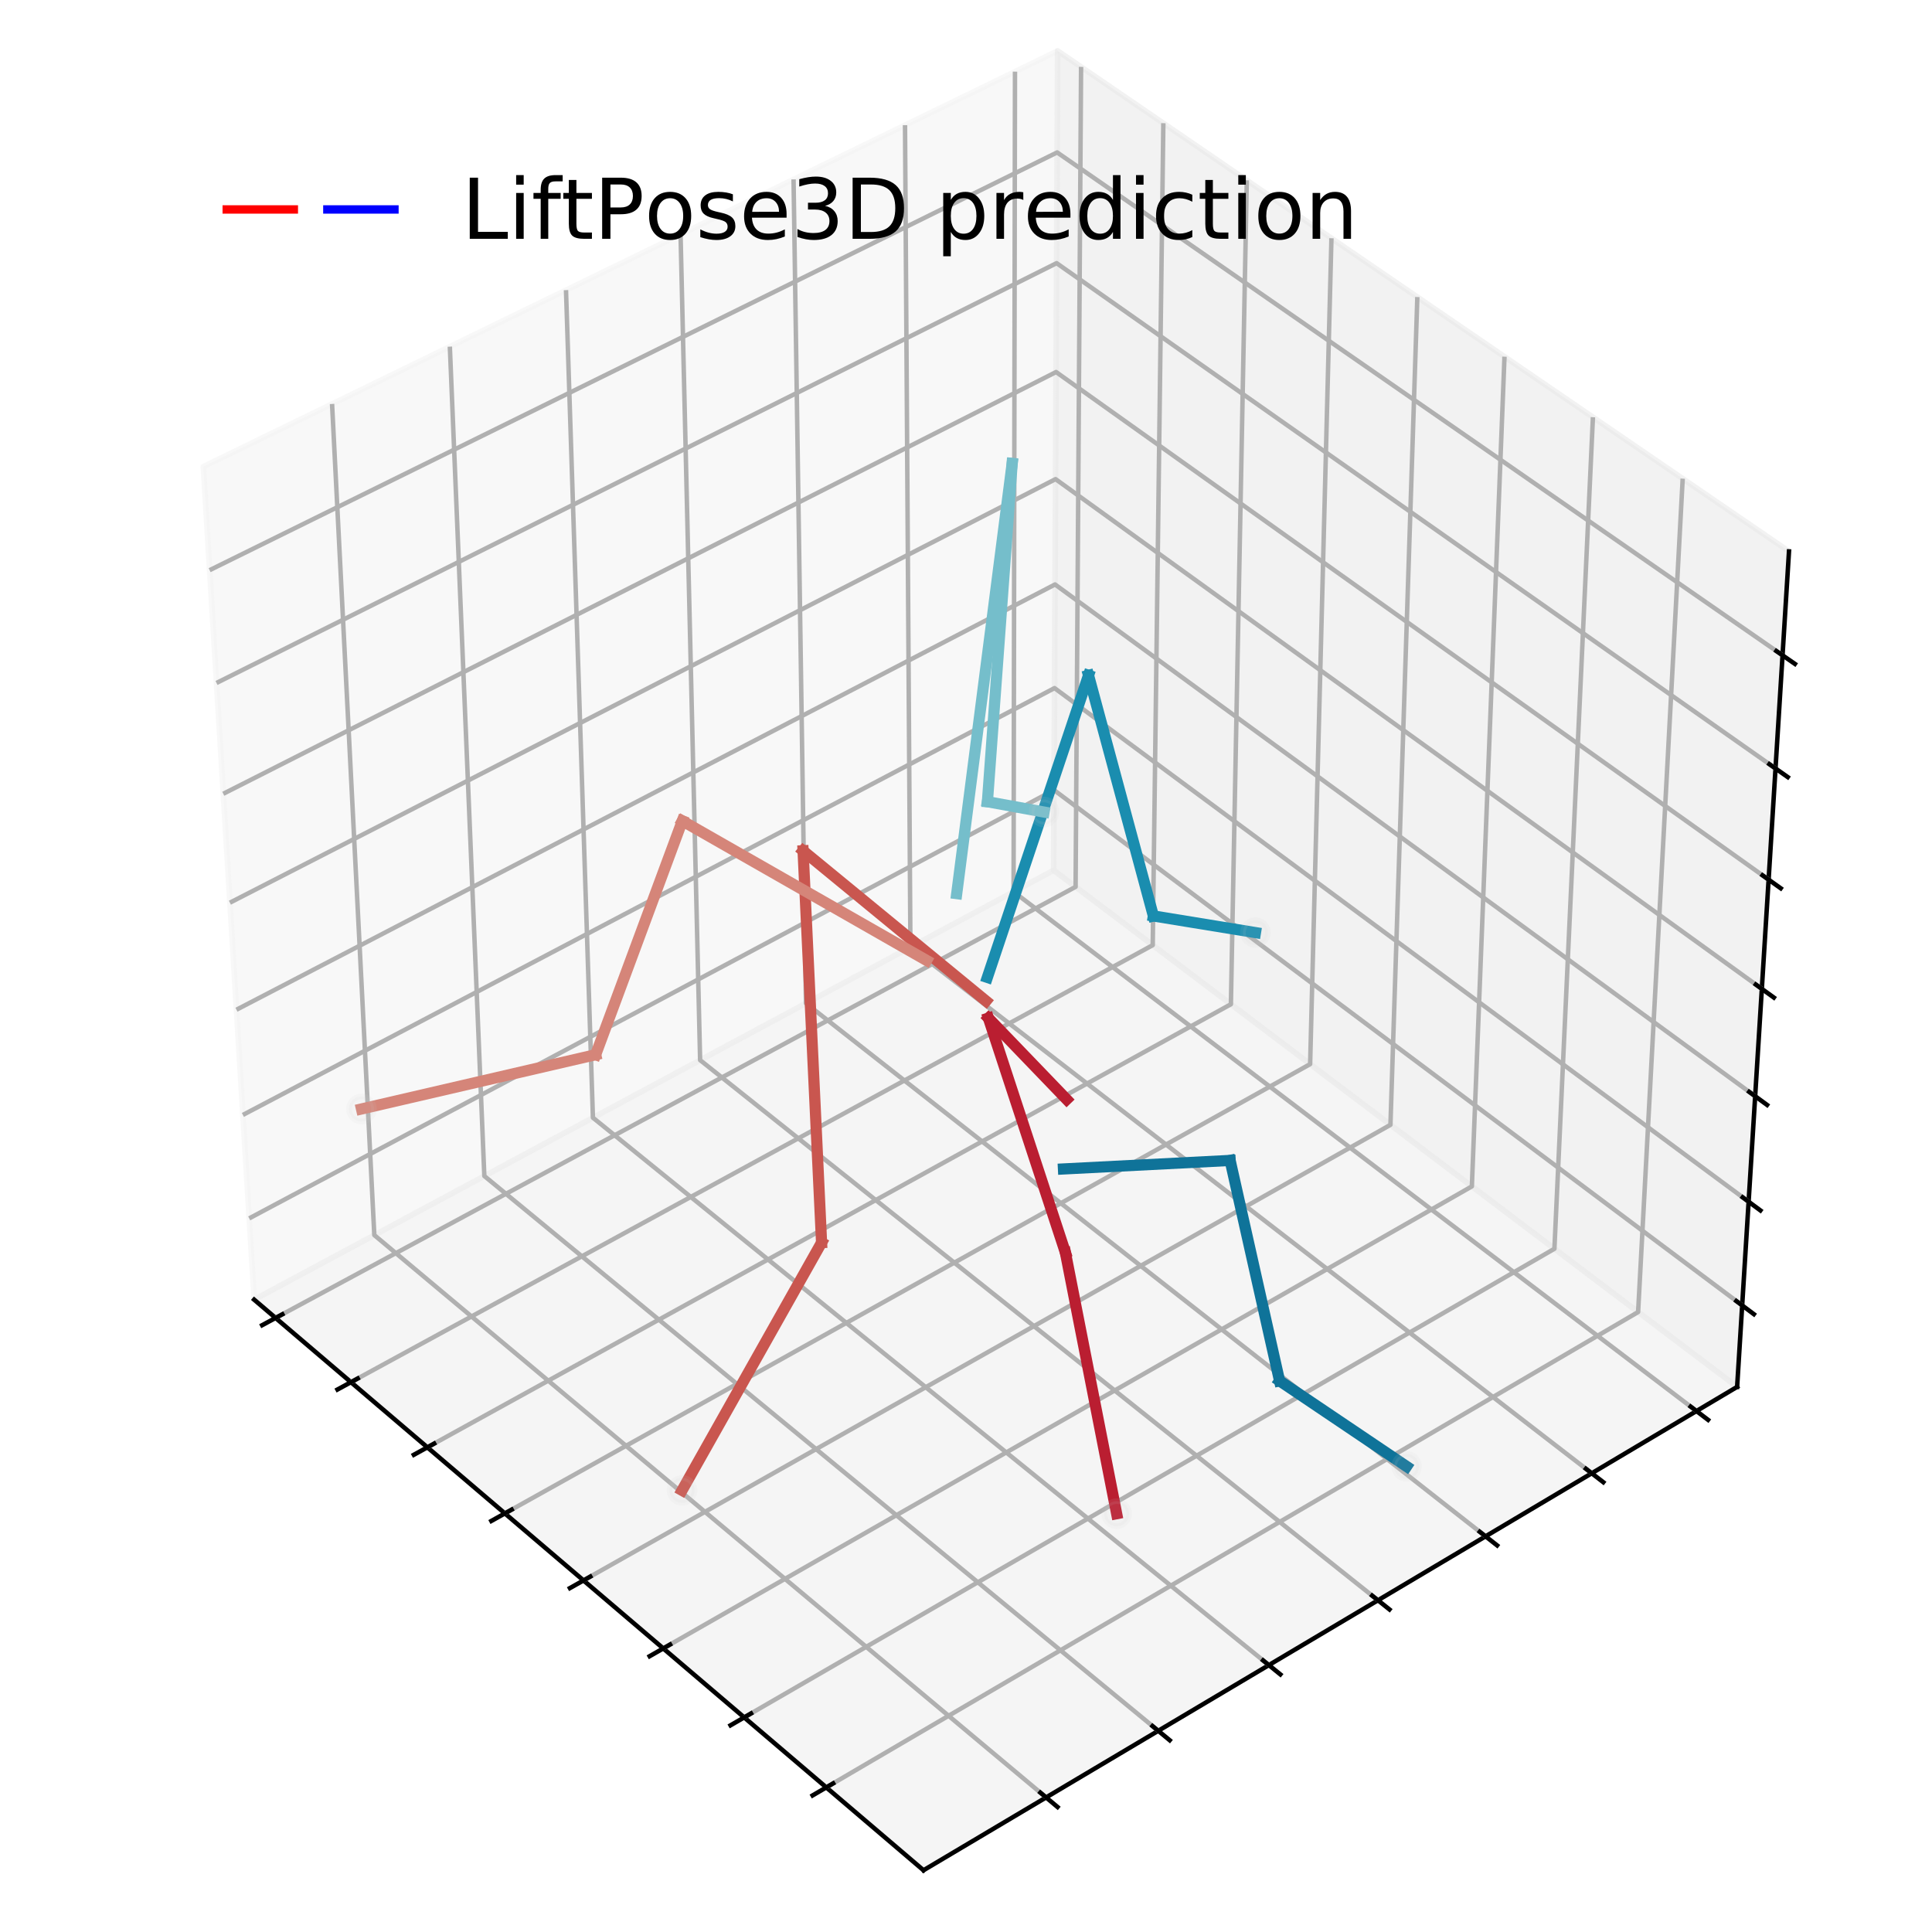 <?xml version="1.0" encoding="utf-8" standalone="no"?>
<!DOCTYPE svg PUBLIC "-//W3C//DTD SVG 1.1//EN"
  "http://www.w3.org/Graphics/SVG/1.1/DTD/svg11.dtd">
<!-- Created with matplotlib (https://matplotlib.org/) -->
<svg height="345.6pt" version="1.1" viewBox="0 0 345.6 345.6" width="345.6pt" xmlns="http://www.w3.org/2000/svg" xmlns:xlink="http://www.w3.org/1999/xlink">
 <defs>
  <style type="text/css">
*{stroke-linecap:butt;stroke-linejoin:round;}
  </style>
 </defs>
 <g id="figure_1">
  <g id="patch_1">
   <path d="M 0 345.6 
L 345.6 345.6 
L 345.6 0 
L 0 0 
z
" style="fill:#ffffff;"/>
  </g>
  <g id="patch_2">
   <path d="M 0 345.6 
L 345.6 345.6 
L 345.6 0 
L 0 0 
z
" style="fill:#ffffff;"/>
  </g>
  <g id="pane3d_1">
   <g id="patch_3">
    <path d="M 188.476 155.671 
L 45.463 232.484 
L 36.365 83.469 
L 189.196 9.1 
" style="fill:#f2f2f2;opacity:0.5;stroke:#f2f2f2;stroke-linejoin:miter;"/>
   </g>
  </g>
  <g id="pane3d_2">
   <g id="patch_4">
    <path d="M 310.74 248.089 
L 188.476 155.671 
L 189.196 9.1 
L 320.019 98.636 
" style="fill:#e6e6e6;opacity:0.5;stroke:#e6e6e6;stroke-linejoin:miter;"/>
   </g>
  </g>
  <g id="pane3d_3">
   <g id="patch_5">
    <path d="M 310.74 248.089 
L 188.476 155.671 
L 45.463 232.484 
L 165.199 334.557 
" style="fill:#ececec;opacity:0.5;stroke:#ececec;stroke-linejoin:miter;"/>
   </g>
  </g>
  <g id="axis3d_1">
   <g id="line2d_1">
    <path d="M 45.463 232.484 
L 165.199 334.557 
" style="fill:none;stroke:#000000;stroke-linecap:square;stroke-width:0.8;"/>
   </g>
   <g id="Line3DCollection_1">
    <path d="M 147.81 319.733 
L 293.028 234.701 
L 301.004 85.622 
" style="fill:none;stroke:#b0b0b0;stroke-width:0.8;"/>
    <path d="M 133.122 307.212 
L 278.056 223.383 
L 284.947 74.633 
" style="fill:none;stroke:#b0b0b0;stroke-width:0.8;"/>
    <path d="M 118.646 294.872 
L 263.29 212.222 
L 269.126 63.805 
" style="fill:none;stroke:#b0b0b0;stroke-width:0.8;"/>
    <path d="M 104.379 282.709 
L 248.725 201.213 
L 253.536 53.135 
" style="fill:none;stroke:#b0b0b0;stroke-width:0.8;"/>
    <path d="M 90.315 270.72 
L 234.359 190.353 
L 238.172 42.619 
" style="fill:none;stroke:#b0b0b0;stroke-width:0.8;"/>
    <path d="M 76.45 258.9 
L 220.185 179.64 
L 223.028 32.255 
" style="fill:none;stroke:#b0b0b0;stroke-width:0.8;"/>
    <path d="M 62.779 247.246 
L 206.202 169.07 
L 208.1 22.038 
" style="fill:none;stroke:#b0b0b0;stroke-width:0.8;"/>
    <path d="M 49.3 235.755 
L 192.405 158.641 
L 193.384 11.966 
" style="fill:none;stroke:#b0b0b0;stroke-width:0.8;"/>
   </g>
   <g id="xtick_1">
    <g id="line2d_2">
     <path d="M 149.031 319.018 
L 145.363 321.166 
" style="fill:none;stroke:#000000;stroke-linecap:square;stroke-width:0.8;"/>
    </g>
   </g>
   <g id="xtick_2">
    <g id="line2d_3">
     <path d="M 134.341 306.507 
L 130.681 308.624 
" style="fill:none;stroke:#000000;stroke-linecap:square;stroke-width:0.8;"/>
    </g>
   </g>
   <g id="xtick_3">
    <g id="line2d_4">
     <path d="M 119.862 294.177 
L 116.211 296.263 
" style="fill:none;stroke:#000000;stroke-linecap:square;stroke-width:0.8;"/>
    </g>
   </g>
   <g id="xtick_4">
    <g id="line2d_5">
     <path d="M 105.592 282.024 
L 101.95 284.081 
" style="fill:none;stroke:#000000;stroke-linecap:square;stroke-width:0.8;"/>
    </g>
   </g>
   <g id="xtick_5">
    <g id="line2d_6">
     <path d="M 91.525 270.044 
L 87.892 272.071 
" style="fill:none;stroke:#000000;stroke-linecap:square;stroke-width:0.8;"/>
    </g>
   </g>
   <g id="xtick_6">
    <g id="line2d_7">
     <path d="M 77.657 258.234 
L 74.032 260.233 
" style="fill:none;stroke:#000000;stroke-linecap:square;stroke-width:0.8;"/>
    </g>
   </g>
   <g id="xtick_7">
    <g id="line2d_8">
     <path d="M 63.984 246.59 
L 60.368 248.56 
" style="fill:none;stroke:#000000;stroke-linecap:square;stroke-width:0.8;"/>
    </g>
   </g>
   <g id="xtick_8">
    <g id="line2d_9">
     <path d="M 50.501 235.108 
L 46.895 237.051 
" style="fill:none;stroke:#000000;stroke-linecap:square;stroke-width:0.8;"/>
    </g>
   </g>
  </g>
  <g id="axis3d_2">
   <g id="line2d_10">
    <path d="M 310.74 248.089 
L 165.199 334.557 
" style="fill:none;stroke:#000000;stroke-linecap:square;stroke-width:0.8;"/>
   </g>
   <g id="Line3DCollection_2">
    <path d="M 181.562 12.815 
L 181.31 159.52 
L 303.467 252.409 
" style="fill:none;stroke:#b0b0b0;stroke-width:0.8;"/>
    <path d="M 161.892 22.387 
L 162.857 169.431 
L 284.731 263.541 
" style="fill:none;stroke:#b0b0b0;stroke-width:0.8;"/>
    <path d="M 141.953 32.089 
L 144.169 179.469 
L 265.741 274.824 
" style="fill:none;stroke:#b0b0b0;stroke-width:0.8;"/>
    <path d="M 121.74 41.925 
L 125.239 189.636 
L 246.491 286.26 
" style="fill:none;stroke:#b0b0b0;stroke-width:0.8;"/>
    <path d="M 101.247 51.897 
L 106.064 199.935 
L 226.976 297.854 
" style="fill:none;stroke:#b0b0b0;stroke-width:0.8;"/>
    <path d="M 80.469 62.007 
L 86.639 210.368 
L 207.191 309.609 
" style="fill:none;stroke:#b0b0b0;stroke-width:0.8;"/>
    <path d="M 59.4 72.26 
L 66.959 220.938 
L 187.13 321.528 
" style="fill:none;stroke:#b0b0b0;stroke-width:0.8;"/>
   </g>
   <g id="xtick_9">
    <g id="line2d_11">
     <path d="M 302.432 251.622 
L 305.54 253.986 
" style="fill:none;stroke:#000000;stroke-linecap:square;stroke-width:0.8;"/>
    </g>
   </g>
   <g id="xtick_10">
    <g id="line2d_12">
     <path d="M 283.698 262.743 
L 286.8 265.138 
" style="fill:none;stroke:#000000;stroke-linecap:square;stroke-width:0.8;"/>
    </g>
   </g>
   <g id="xtick_11">
    <g id="line2d_13">
     <path d="M 264.71 274.015 
L 267.805 276.443 
" style="fill:none;stroke:#000000;stroke-linecap:square;stroke-width:0.8;"/>
    </g>
   </g>
   <g id="xtick_12">
    <g id="line2d_14">
     <path d="M 245.462 285.441 
L 248.551 287.902 
" style="fill:none;stroke:#000000;stroke-linecap:square;stroke-width:0.8;"/>
    </g>
   </g>
   <g id="xtick_13">
    <g id="line2d_15">
     <path d="M 225.95 297.024 
L 229.031 299.519 
" style="fill:none;stroke:#000000;stroke-linecap:square;stroke-width:0.8;"/>
    </g>
   </g>
   <g id="xtick_14">
    <g id="line2d_16">
     <path d="M 206.167 308.767 
L 209.24 311.297 
" style="fill:none;stroke:#000000;stroke-linecap:square;stroke-width:0.8;"/>
    </g>
   </g>
   <g id="xtick_15">
    <g id="line2d_17">
     <path d="M 186.109 320.674 
L 189.174 323.239 
" style="fill:none;stroke:#000000;stroke-linecap:square;stroke-width:0.8;"/>
    </g>
   </g>
  </g>
  <g id="axis3d_3">
   <g id="line2d_18">
    <path d="M 310.74 248.089 
L 320.019 98.636 
" style="fill:none;stroke:#000000;stroke-linecap:square;stroke-width:0.8;"/>
   </g>
   <g id="Line3DCollection_3">
    <path d="M 311.644 233.516 
L 188.546 141.328 
L 44.576 217.945 
" style="fill:none;stroke:#b0b0b0;stroke-width:0.8;"/>
    <path d="M 312.796 214.966 
L 188.636 123.088 
L 43.446 199.441 
" style="fill:none;stroke:#b0b0b0;stroke-width:0.8;"/>
    <path d="M 313.968 196.095 
L 188.727 104.55 
L 42.297 180.62 
" style="fill:none;stroke:#b0b0b0;stroke-width:0.8;"/>
    <path d="M 315.16 176.894 
L 188.82 85.706 
L 41.127 161.473 
" style="fill:none;stroke:#b0b0b0;stroke-width:0.8;"/>
    <path d="M 316.373 157.355 
L 188.914 66.55 
L 39.938 141.992 
" style="fill:none;stroke:#b0b0b0;stroke-width:0.8;"/>
    <path d="M 317.608 137.468 
L 189.01 47.074 
L 38.728 122.169 
" style="fill:none;stroke:#b0b0b0;stroke-width:0.8;"/>
    <path d="M 318.865 117.225 
L 189.107 27.268 
L 37.496 101.993 
" style="fill:none;stroke:#b0b0b0;stroke-width:0.8;"/>
   </g>
   <g id="xtick_16">
    <g id="line2d_19">
     <path d="M 310.601 232.734 
L 313.734 235.08 
" style="fill:none;stroke:#000000;stroke-linecap:square;stroke-width:0.8;"/>
    </g>
   </g>
   <g id="xtick_17">
    <g id="line2d_20">
     <path d="M 311.743 214.187 
L 314.905 216.526 
" style="fill:none;stroke:#000000;stroke-linecap:square;stroke-width:0.8;"/>
    </g>
   </g>
   <g id="xtick_18">
    <g id="line2d_21">
     <path d="M 312.905 195.318 
L 316.096 197.65 
" style="fill:none;stroke:#000000;stroke-linecap:square;stroke-width:0.8;"/>
    </g>
   </g>
   <g id="xtick_19">
    <g id="line2d_22">
     <path d="M 314.088 176.12 
L 317.308 178.444 
" style="fill:none;stroke:#000000;stroke-linecap:square;stroke-width:0.8;"/>
    </g>
   </g>
   <g id="xtick_20">
    <g id="line2d_23">
     <path d="M 315.291 156.584 
L 318.541 158.899 
" style="fill:none;stroke:#000000;stroke-linecap:square;stroke-width:0.8;"/>
    </g>
   </g>
   <g id="xtick_21">
    <g id="line2d_24">
     <path d="M 316.516 136.7 
L 319.796 139.006 
" style="fill:none;stroke:#000000;stroke-linecap:square;stroke-width:0.8;"/>
    </g>
   </g>
   <g id="xtick_22">
    <g id="line2d_25">
     <path d="M 317.762 116.46 
L 321.074 118.756 
" style="fill:none;stroke:#000000;stroke-linecap:square;stroke-width:0.8;"/>
    </g>
   </g>
  </g>
  <g id="axes_1">
   <g id="line2d_26">
    <path clip-path="url(#p27bca24962)" d="M 190.235 209.104 
L 220.047 207.582 
" style="fill:none;stroke:#0f7399;stroke-linecap:square;stroke-width:2;"/>
   </g>
   <g id="line2d_27">
    <path clip-path="url(#p27bca24962)" d="M 220.047 207.582 
L 228.89 247.004 
" style="fill:none;stroke:#0f7399;stroke-linecap:square;stroke-width:2;"/>
   </g>
   <g id="line2d_28">
    <path clip-path="url(#p27bca24962)" d="M 228.89 247.004 
L 251.617 262.321 
" style="fill:none;stroke:#0f7399;stroke-linecap:square;stroke-width:2;"/>
   </g>
   <g id="line2d_29">
    <path clip-path="url(#p27bca24962)" d="M 176.617 174.842 
L 194.718 120.807 
" style="fill:none;stroke:#1a8daf;stroke-linecap:square;stroke-width:2;"/>
   </g>
   <g id="line2d_30">
    <path clip-path="url(#p27bca24962)" d="M 194.718 120.807 
L 206.319 163.847 
" style="fill:none;stroke:#1a8daf;stroke-linecap:square;stroke-width:2;"/>
   </g>
   <g id="line2d_31">
    <path clip-path="url(#p27bca24962)" d="M 206.319 163.847 
L 224.58 166.826 
" style="fill:none;stroke:#1a8daf;stroke-linecap:square;stroke-width:2;"/>
   </g>
   <g id="line2d_32">
    <path clip-path="url(#p27bca24962)" d="M 171.14 159.85 
L 181.059 82.911 
" style="fill:none;stroke:#75becb;stroke-linecap:square;stroke-width:2;"/>
   </g>
   <g id="line2d_33">
    <path clip-path="url(#p27bca24962)" d="M 181.059 82.911 
L 176.631 143.413 
" style="fill:none;stroke:#75becb;stroke-linecap:square;stroke-width:2;"/>
   </g>
   <g id="line2d_34">
    <path clip-path="url(#p27bca24962)" d="M 176.631 143.413 
L 186.764 145.262 
" style="fill:none;stroke:#75becb;stroke-linecap:square;stroke-width:2;"/>
   </g>
   <g id="line2d_35">
    <path clip-path="url(#p27bca24962)" d="M 190.807 196.663 
L 176.811 182.122 
" style="fill:none;stroke:#ba1e31;stroke-linecap:square;stroke-width:2;"/>
   </g>
   <g id="line2d_36">
    <path clip-path="url(#p27bca24962)" d="M 176.811 182.122 
L 190.583 224.062 
" style="fill:none;stroke:#ba1e31;stroke-linecap:square;stroke-width:2;"/>
   </g>
   <g id="line2d_37">
    <path clip-path="url(#p27bca24962)" d="M 190.583 224.062 
L 199.749 270.771 
" style="fill:none;stroke:#ba1e31;stroke-linecap:square;stroke-width:2;"/>
   </g>
   <g id="line2d_38">
    <path clip-path="url(#p27bca24962)" d="M 176.383 179.06 
L 143.655 152.185 
" style="fill:none;stroke:#c9564f;stroke-linecap:square;stroke-width:2;"/>
   </g>
   <g id="line2d_39">
    <path clip-path="url(#p27bca24962)" d="M 143.655 152.185 
L 146.965 222.276 
" style="fill:none;stroke:#c9564f;stroke-linecap:square;stroke-width:2;"/>
   </g>
   <g id="line2d_40">
    <path clip-path="url(#p27bca24962)" d="M 146.965 222.276 
L 122.006 266.597 
" style="fill:none;stroke:#c9564f;stroke-linecap:square;stroke-width:2;"/>
   </g>
   <g id="line2d_41">
    <path clip-path="url(#p27bca24962)" d="M 165.755 171.803 
L 122.054 146.841 
" style="fill:none;stroke:#d58579;stroke-linecap:square;stroke-width:2;"/>
   </g>
   <g id="line2d_42">
    <path clip-path="url(#p27bca24962)" d="M 122.054 146.841 
L 106.553 188.666 
" style="fill:none;stroke:#d58579;stroke-linecap:square;stroke-width:2;"/>
   </g>
   <g id="line2d_43">
    <path clip-path="url(#p27bca24962)" d="M 106.553 188.666 
L 64.669 198.375 
" style="fill:none;stroke:#d58579;stroke-linecap:square;stroke-width:2;"/>
   </g>
   <g id="Path3DCollection_1">
    <defs>
     <path d="M 0 2.236 
C 0.593 2.236 1.162 2 1.581 1.581 
C 2 1.162 2.236 0.593 2.236 0 
C 2.236 -0.593 2 -1.162 1.581 -1.581 
C 1.162 -2 0.593 -2.236 0 -2.236 
C -0.593 -2.236 -1.162 -2 -1.581 -1.581 
C -2 -1.162 -2.236 -0.593 -2.236 0 
C -2.236 0.593 -2 1.162 -1.581 1.581 
C -1.162 2 -0.593 2.236 0 2.236 
z
" id="m955b6745c7" style="stroke:#cccccc;stroke-opacity:0.1;"/>
    </defs>
    <g clip-path="url(#p27bca24962)">
     <use style="fill:#cccccc;fill-opacity:0.1;stroke:#cccccc;stroke-opacity:0.1;" x="224.58" xlink:href="#m955b6745c7" y="166.826"/>
    </g>
   </g>
   <g id="Path3DCollection_2">
    <g clip-path="url(#p27bca24962)">
     <use style="fill:#cccccc;fill-opacity:0.1;stroke:#cccccc;stroke-opacity:0.1;" x="186.764" xlink:href="#m955b6745c7" y="145.262"/>
    </g>
   </g>
   <g id="Path3DCollection_3">
    <g clip-path="url(#p27bca24962)">
     <use style="fill:#cccccc;fill-opacity:0.1;stroke:#cccccc;stroke-opacity:0.1;" x="64.669" xlink:href="#m955b6745c7" y="198.375"/>
    </g>
   </g>
   <g id="legend_1">
    <g id="line2d_44">
     <path d="M 40.56 37.47 
L 52.56 37.47 
" style="fill:none;stroke:#ff0000;stroke-linecap:square;stroke-width:1.5;"/>
    </g>
    <g id="line2d_45"/>
    <g id="line2d_46">
     <path d="M 58.56 37.47 
L 70.56 37.47 
" style="fill:none;stroke:#0000ff;stroke-linecap:square;stroke-width:1.5;"/>
    </g>
    <g id="line2d_47"/>
    <g id="text_1">
     <!-- LiftPose3D prediction -->
     <defs>
      <path d="M 9.812 72.906 
L 19.672 72.906 
L 19.672 8.297 
L 55.172 8.297 
L 55.172 0 
L 9.812 0 
z
" id="DejaVuSans-76"/>
      <path d="M 9.422 54.688 
L 18.406 54.688 
L 18.406 0 
L 9.422 0 
z
M 9.422 75.984 
L 18.406 75.984 
L 18.406 64.594 
L 9.422 64.594 
z
" id="DejaVuSans-105"/>
      <path d="M 37.109 75.984 
L 37.109 68.5 
L 28.516 68.5 
Q 23.688 68.5 21.797 66.547 
Q 19.922 64.594 19.922 59.516 
L 19.922 54.688 
L 34.719 54.688 
L 34.719 47.703 
L 19.922 47.703 
L 19.922 0 
L 10.891 0 
L 10.891 47.703 
L 2.297 47.703 
L 2.297 54.688 
L 10.891 54.688 
L 10.891 58.5 
Q 10.891 67.625 15.141 71.797 
Q 19.391 75.984 28.609 75.984 
z
" id="DejaVuSans-102"/>
      <path d="M 18.312 70.219 
L 18.312 54.688 
L 36.812 54.688 
L 36.812 47.703 
L 18.312 47.703 
L 18.312 18.016 
Q 18.312 11.328 20.141 9.422 
Q 21.969 7.516 27.594 7.516 
L 36.812 7.516 
L 36.812 0 
L 27.594 0 
Q 17.188 0 13.234 3.875 
Q 9.281 7.766 9.281 18.016 
L 9.281 47.703 
L 2.688 47.703 
L 2.688 54.688 
L 9.281 54.688 
L 9.281 70.219 
z
" id="DejaVuSans-116"/>
      <path d="M 19.672 64.797 
L 19.672 37.406 
L 32.078 37.406 
Q 38.969 37.406 42.719 40.969 
Q 46.484 44.531 46.484 51.125 
Q 46.484 57.672 42.719 61.234 
Q 38.969 64.797 32.078 64.797 
z
M 9.812 72.906 
L 32.078 72.906 
Q 44.344 72.906 50.609 67.359 
Q 56.891 61.812 56.891 51.125 
Q 56.891 40.328 50.609 34.812 
Q 44.344 29.297 32.078 29.297 
L 19.672 29.297 
L 19.672 0 
L 9.812 0 
z
" id="DejaVuSans-80"/>
      <path d="M 30.609 48.391 
Q 23.391 48.391 19.188 42.75 
Q 14.984 37.109 14.984 27.297 
Q 14.984 17.484 19.156 11.844 
Q 23.344 6.203 30.609 6.203 
Q 37.797 6.203 41.984 11.859 
Q 46.188 17.531 46.188 27.297 
Q 46.188 37.016 41.984 42.703 
Q 37.797 48.391 30.609 48.391 
z
M 30.609 56 
Q 42.328 56 49.016 48.375 
Q 55.719 40.766 55.719 27.297 
Q 55.719 13.875 49.016 6.219 
Q 42.328 -1.422 30.609 -1.422 
Q 18.844 -1.422 12.172 6.219 
Q 5.516 13.875 5.516 27.297 
Q 5.516 40.766 12.172 48.375 
Q 18.844 56 30.609 56 
z
" id="DejaVuSans-111"/>
      <path d="M 44.281 53.078 
L 44.281 44.578 
Q 40.484 46.531 36.375 47.5 
Q 32.281 48.484 27.875 48.484 
Q 21.188 48.484 17.844 46.438 
Q 14.5 44.391 14.5 40.281 
Q 14.5 37.156 16.891 35.375 
Q 19.281 33.594 26.516 31.984 
L 29.594 31.297 
Q 39.156 29.25 43.188 25.516 
Q 47.219 21.781 47.219 15.094 
Q 47.219 7.469 41.188 3.016 
Q 35.156 -1.422 24.609 -1.422 
Q 20.219 -1.422 15.453 -0.562 
Q 10.688 0.297 5.422 2 
L 5.422 11.281 
Q 10.406 8.688 15.234 7.391 
Q 20.062 6.109 24.812 6.109 
Q 31.156 6.109 34.562 8.281 
Q 37.984 10.453 37.984 14.406 
Q 37.984 18.062 35.516 20.016 
Q 33.062 21.969 24.703 23.781 
L 21.578 24.516 
Q 13.234 26.266 9.516 29.906 
Q 5.812 33.547 5.812 39.891 
Q 5.812 47.609 11.281 51.797 
Q 16.75 56 26.812 56 
Q 31.781 56 36.172 55.266 
Q 40.578 54.547 44.281 53.078 
z
" id="DejaVuSans-115"/>
      <path d="M 56.203 29.594 
L 56.203 25.203 
L 14.891 25.203 
Q 15.484 15.922 20.484 11.062 
Q 25.484 6.203 34.422 6.203 
Q 39.594 6.203 44.453 7.469 
Q 49.312 8.734 54.109 11.281 
L 54.109 2.781 
Q 49.266 0.734 44.188 -0.344 
Q 39.109 -1.422 33.891 -1.422 
Q 20.797 -1.422 13.156 6.188 
Q 5.516 13.812 5.516 26.812 
Q 5.516 40.234 12.766 48.109 
Q 20.016 56 32.328 56 
Q 43.359 56 49.781 48.891 
Q 56.203 41.797 56.203 29.594 
z
M 47.219 32.234 
Q 47.125 39.594 43.094 43.984 
Q 39.062 48.391 32.422 48.391 
Q 24.906 48.391 20.391 44.141 
Q 15.875 39.891 15.188 32.172 
z
" id="DejaVuSans-101"/>
      <path d="M 40.578 39.312 
Q 47.656 37.797 51.625 33 
Q 55.609 28.219 55.609 21.188 
Q 55.609 10.406 48.188 4.484 
Q 40.766 -1.422 27.094 -1.422 
Q 22.516 -1.422 17.656 -0.516 
Q 12.797 0.391 7.625 2.203 
L 7.625 11.719 
Q 11.719 9.328 16.594 8.109 
Q 21.484 6.891 26.812 6.891 
Q 36.078 6.891 40.938 10.547 
Q 45.797 14.203 45.797 21.188 
Q 45.797 27.641 41.281 31.266 
Q 36.766 34.906 28.719 34.906 
L 20.219 34.906 
L 20.219 43.016 
L 29.109 43.016 
Q 36.375 43.016 40.234 45.922 
Q 44.094 48.828 44.094 54.297 
Q 44.094 59.906 40.109 62.906 
Q 36.141 65.922 28.719 65.922 
Q 24.656 65.922 20.016 65.031 
Q 15.375 64.156 9.812 62.312 
L 9.812 71.094 
Q 15.438 72.656 20.344 73.438 
Q 25.25 74.219 29.594 74.219 
Q 40.828 74.219 47.359 69.109 
Q 53.906 64.016 53.906 55.328 
Q 53.906 49.266 50.438 45.094 
Q 46.969 40.922 40.578 39.312 
z
" id="DejaVuSans-51"/>
      <path d="M 19.672 64.797 
L 19.672 8.109 
L 31.594 8.109 
Q 46.688 8.109 53.688 14.938 
Q 60.688 21.781 60.688 36.531 
Q 60.688 51.172 53.688 57.984 
Q 46.688 64.797 31.594 64.797 
z
M 9.812 72.906 
L 30.078 72.906 
Q 51.266 72.906 61.172 64.094 
Q 71.094 55.281 71.094 36.531 
Q 71.094 17.672 61.125 8.828 
Q 51.172 0 30.078 0 
L 9.812 0 
z
" id="DejaVuSans-68"/>
      <path id="DejaVuSans-32"/>
      <path d="M 18.109 8.203 
L 18.109 -20.797 
L 9.078 -20.797 
L 9.078 54.688 
L 18.109 54.688 
L 18.109 46.391 
Q 20.953 51.266 25.266 53.625 
Q 29.594 56 35.594 56 
Q 45.562 56 51.781 48.094 
Q 58.016 40.188 58.016 27.297 
Q 58.016 14.406 51.781 6.484 
Q 45.562 -1.422 35.594 -1.422 
Q 29.594 -1.422 25.266 0.953 
Q 20.953 3.328 18.109 8.203 
z
M 48.688 27.297 
Q 48.688 37.203 44.609 42.844 
Q 40.531 48.484 33.406 48.484 
Q 26.266 48.484 22.188 42.844 
Q 18.109 37.203 18.109 27.297 
Q 18.109 17.391 22.188 11.75 
Q 26.266 6.109 33.406 6.109 
Q 40.531 6.109 44.609 11.75 
Q 48.688 17.391 48.688 27.297 
z
" id="DejaVuSans-112"/>
      <path d="M 41.109 46.297 
Q 39.594 47.172 37.812 47.578 
Q 36.031 48 33.891 48 
Q 26.266 48 22.188 43.047 
Q 18.109 38.094 18.109 28.812 
L 18.109 0 
L 9.078 0 
L 9.078 54.688 
L 18.109 54.688 
L 18.109 46.188 
Q 20.953 51.172 25.484 53.578 
Q 30.031 56 36.531 56 
Q 37.453 56 38.578 55.875 
Q 39.703 55.766 41.062 55.516 
z
" id="DejaVuSans-114"/>
      <path d="M 45.406 46.391 
L 45.406 75.984 
L 54.391 75.984 
L 54.391 0 
L 45.406 0 
L 45.406 8.203 
Q 42.578 3.328 38.25 0.953 
Q 33.938 -1.422 27.875 -1.422 
Q 17.969 -1.422 11.734 6.484 
Q 5.516 14.406 5.516 27.297 
Q 5.516 40.188 11.734 48.094 
Q 17.969 56 27.875 56 
Q 33.938 56 38.25 53.625 
Q 42.578 51.266 45.406 46.391 
z
M 14.797 27.297 
Q 14.797 17.391 18.875 11.75 
Q 22.953 6.109 30.078 6.109 
Q 37.203 6.109 41.297 11.75 
Q 45.406 17.391 45.406 27.297 
Q 45.406 37.203 41.297 42.844 
Q 37.203 48.484 30.078 48.484 
Q 22.953 48.484 18.875 42.844 
Q 14.797 37.203 14.797 27.297 
z
" id="DejaVuSans-100"/>
      <path d="M 48.781 52.594 
L 48.781 44.188 
Q 44.969 46.297 41.141 47.344 
Q 37.312 48.391 33.406 48.391 
Q 24.656 48.391 19.812 42.844 
Q 14.984 37.312 14.984 27.297 
Q 14.984 17.281 19.812 11.734 
Q 24.656 6.203 33.406 6.203 
Q 37.312 6.203 41.141 7.25 
Q 44.969 8.297 48.781 10.406 
L 48.781 2.094 
Q 45.016 0.344 40.984 -0.531 
Q 36.969 -1.422 32.422 -1.422 
Q 20.062 -1.422 12.781 6.344 
Q 5.516 14.109 5.516 27.297 
Q 5.516 40.672 12.859 48.328 
Q 20.219 56 33.016 56 
Q 37.156 56 41.109 55.141 
Q 45.062 54.297 48.781 52.594 
z
" id="DejaVuSans-99"/>
      <path d="M 54.891 33.016 
L 54.891 0 
L 45.906 0 
L 45.906 32.719 
Q 45.906 40.484 42.875 44.328 
Q 39.844 48.188 33.797 48.188 
Q 26.516 48.188 22.312 43.547 
Q 18.109 38.922 18.109 30.906 
L 18.109 0 
L 9.078 0 
L 9.078 54.688 
L 18.109 54.688 
L 18.109 46.188 
Q 21.344 51.125 25.703 53.562 
Q 30.078 56 35.797 56 
Q 45.219 56 50.047 50.172 
Q 54.891 44.344 54.891 33.016 
z
" id="DejaVuSans-110"/>
     </defs>
     <g transform="translate(82.56 42.72)scale(0.15 -0.15)">
      <use xlink:href="#DejaVuSans-76"/>
      <use x="55.713" xlink:href="#DejaVuSans-105"/>
      <use x="83.496" xlink:href="#DejaVuSans-102"/>
      <use x="118.686" xlink:href="#DejaVuSans-116"/>
      <use x="157.895" xlink:href="#DejaVuSans-80"/>
      <use x="218.15" xlink:href="#DejaVuSans-111"/>
      <use x="279.332" xlink:href="#DejaVuSans-115"/>
      <use x="331.432" xlink:href="#DejaVuSans-101"/>
      <use x="392.955" xlink:href="#DejaVuSans-51"/>
      <use x="456.578" xlink:href="#DejaVuSans-68"/>
      <use x="533.58" xlink:href="#DejaVuSans-32"/>
      <use x="565.367" xlink:href="#DejaVuSans-112"/>
      <use x="628.844" xlink:href="#DejaVuSans-114"/>
      <use x="669.926" xlink:href="#DejaVuSans-101"/>
      <use x="731.449" xlink:href="#DejaVuSans-100"/>
      <use x="794.926" xlink:href="#DejaVuSans-105"/>
      <use x="822.709" xlink:href="#DejaVuSans-99"/>
      <use x="877.689" xlink:href="#DejaVuSans-116"/>
      <use x="916.898" xlink:href="#DejaVuSans-105"/>
      <use x="944.682" xlink:href="#DejaVuSans-111"/>
      <use x="1005.863" xlink:href="#DejaVuSans-110"/>
     </g>
    </g>
   </g>
   <g id="Path3DCollection_4">
    <g clip-path="url(#p27bca24962)">
     <use style="fill:#cccccc;fill-opacity:0.1;stroke:#cccccc;stroke-opacity:0.1;" x="251.617" xlink:href="#m955b6745c7" y="262.321"/>
    </g>
   </g>
   <g id="Path3DCollection_5">
    <g clip-path="url(#p27bca24962)">
     <use style="fill:#cccccc;fill-opacity:0.1;stroke:#cccccc;stroke-opacity:0.1;" x="199.749" xlink:href="#m955b6745c7" y="270.771"/>
    </g>
   </g>
   <g id="Path3DCollection_6">
    <g clip-path="url(#p27bca24962)">
     <use style="fill:#cccccc;fill-opacity:0.1;stroke:#cccccc;stroke-opacity:0.1;" x="122.006" xlink:href="#m955b6745c7" y="266.597"/>
    </g>
   </g>
  </g>
 </g>
 <defs>
  <clipPath id="p27bca24962">
   <rect height="345.6" width="345.6" x="0" y="0"/>
  </clipPath>
 </defs>
</svg>
